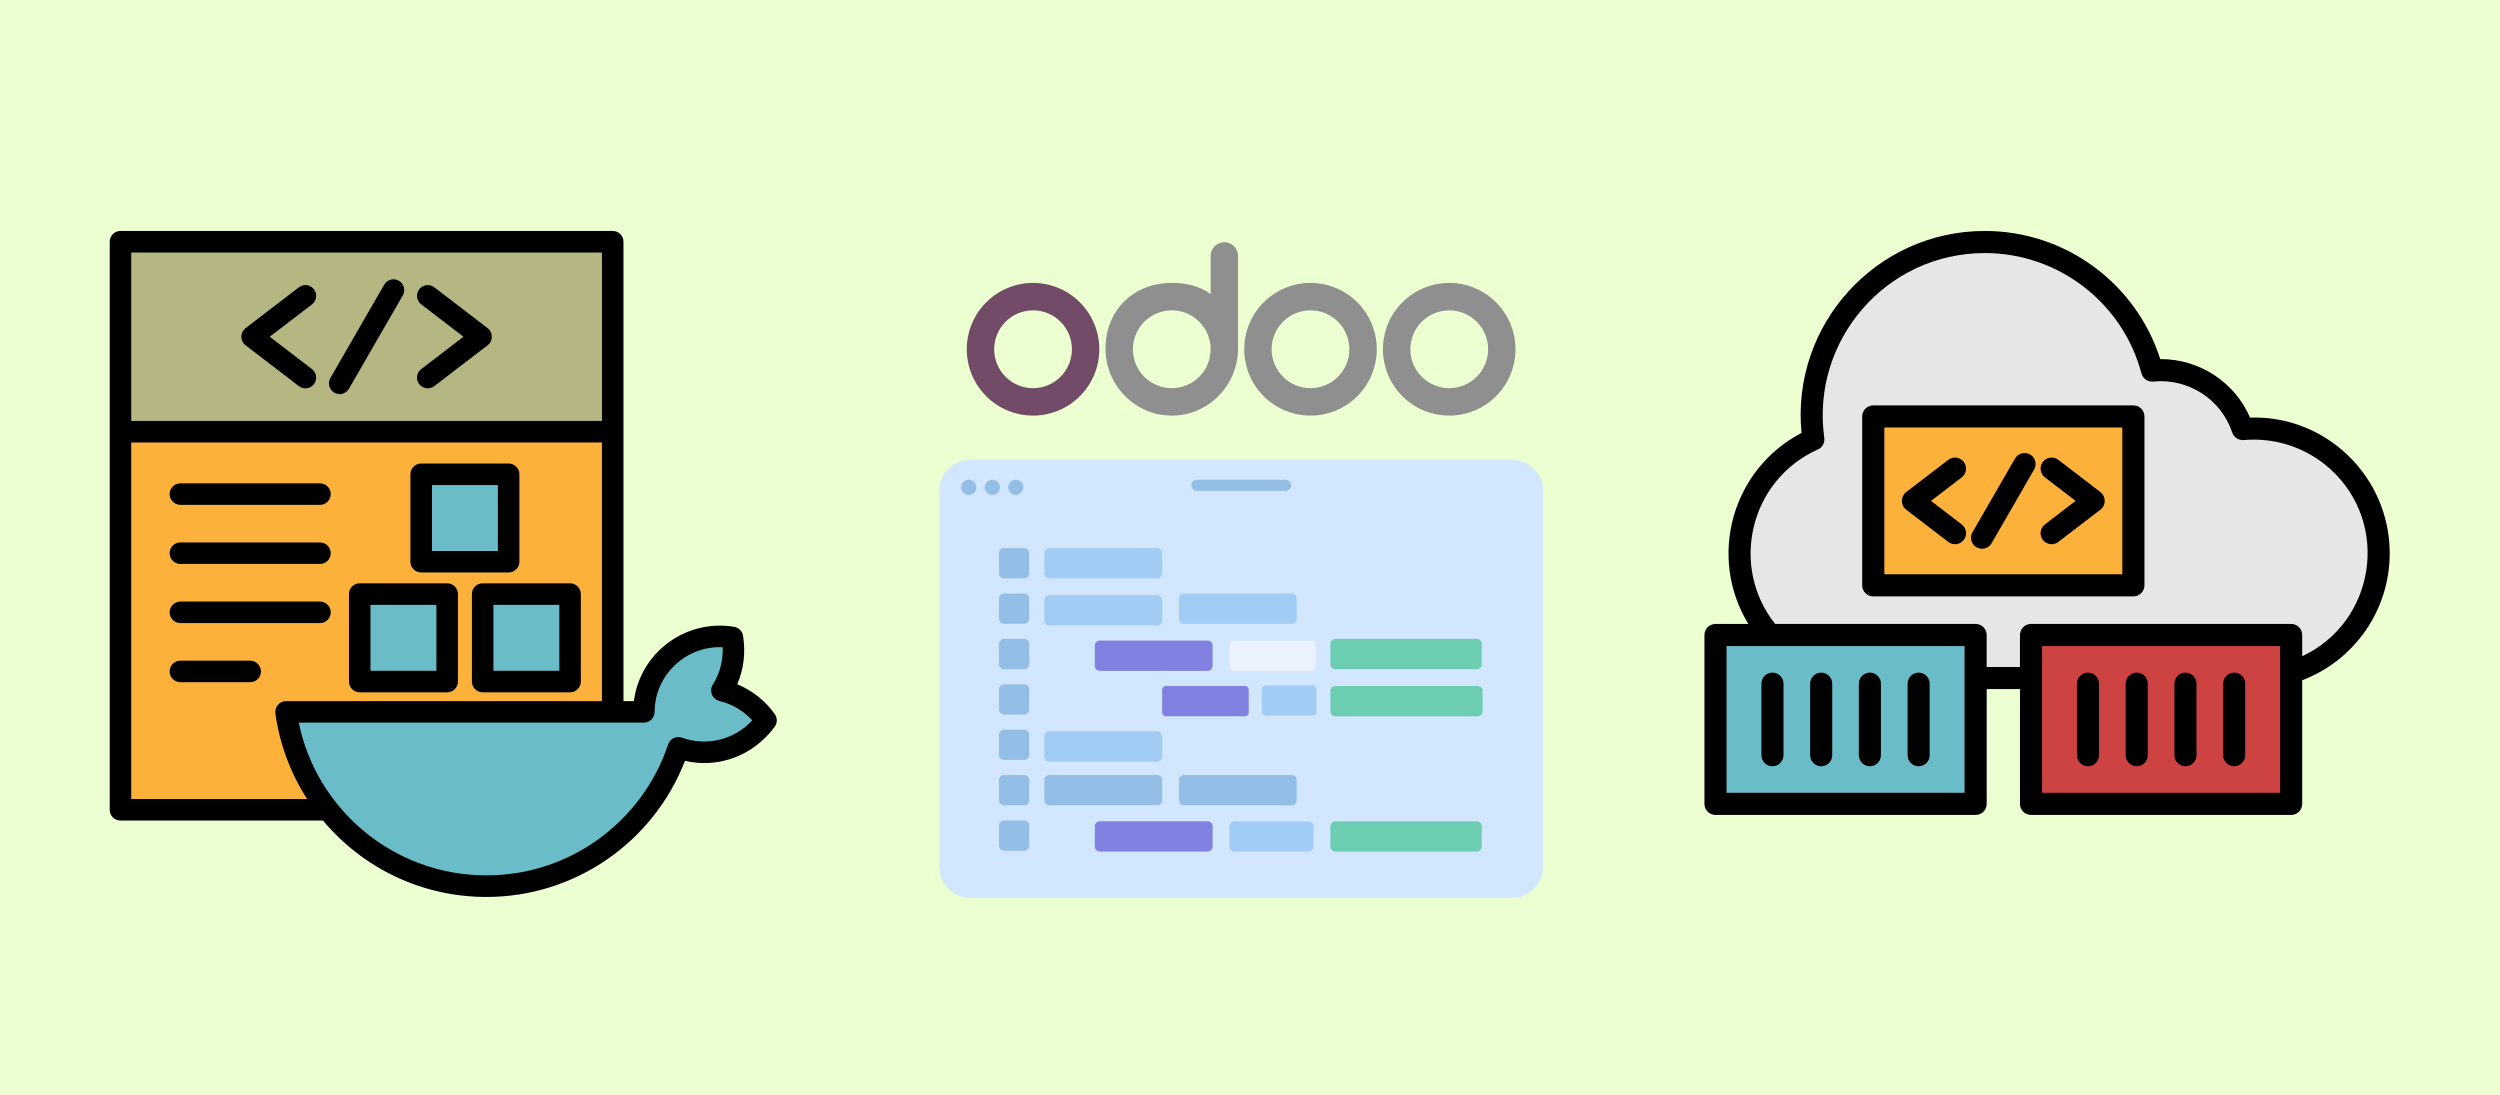 <svg xmlns="http://www.w3.org/2000/svg" xmlns:xlink="http://www.w3.org/1999/xlink" width="1096" zoomAndPan="magnify" viewBox="0 0 822 360" height="480" preserveAspectRatio="xMidYMid meet" version="1.0"><defs><clipPath id="219778a40d"><path d="M 36 75.938 L 255.75 75.938 L 255.75 294.938 L 36 294.938 Z M 36 75.938 " clip-rule="nonzero"/></clipPath><clipPath id="c32f0ad5de"><path d="M 560.363 75.938 L 786 75.938 L 786 267.938 L 560.363 267.938 Z M 560.363 75.938 " clip-rule="nonzero"/></clipPath><clipPath id="53beee2380"><path d="M 308.742 151.199 L 507.492 151.199 L 507.492 295.199 L 308.742 295.199 Z M 308.742 151.199 " clip-rule="nonzero"/></clipPath></defs><rect x="-82.2" width="986.4" fill="#ffffff" y="-36" height="432" fill-opacity="1"/><rect x="-82.2" width="986.4" fill="#ebffd1" y="-36" height="432" fill-opacity="1"/><path fill="#fcb13b" d="M 38.199 141.949 L 200.055 141.949 L 200.055 266.25 C 146.098 266.25 92.141 266.25 38.199 266.25 C 38.199 224.809 38.199 183.375 38.199 141.949 Z M 38.199 141.949 " fill-opacity="1" fill-rule="evenodd"/><path fill="#6abdc8" d="M 221.621 245.852 C 212.824 272.297 187.898 291.355 158.504 291.355 C 124.902 291.355 97.125 266.434 92.637 234.051 L 210.293 234.051 C 210.332 227.707 212.766 221.383 217.609 216.551 C 223.551 210.609 231.723 208.285 239.418 209.566 C 240.41 215.52 239.246 221.75 235.93 227.023 C 241.891 228.438 247.016 231.996 250.477 236.844 C 245.945 243.184 238.508 247.328 230.125 247.328 C 227.141 247.336 224.281 246.812 221.621 245.852 Z M 221.621 245.852 " fill-opacity="1" fill-rule="evenodd"/><path fill="#6abdc8" d="M 116.863 195.332 L 145.609 195.332 L 145.609 224.086 L 116.863 224.086 Z M 116.863 195.332 " fill-opacity="1" fill-rule="evenodd"/><path fill="#6abdc8" d="M 157.285 195.332 L 186.035 195.332 L 186.035 224.086 L 157.285 224.086 Z M 157.285 195.332 " fill-opacity="1" fill-rule="evenodd"/><path fill="#6abdc8" d="M 137.066 155.938 L 165.828 155.938 L 165.828 184.695 L 137.066 184.695 Z M 137.066 155.938 " fill-opacity="1" fill-rule="evenodd"/><path fill="#b5b682" d="M 38.199 79.465 L 200.055 79.465 L 200.055 141.949 C 146.098 141.949 92.141 141.949 38.199 141.949 C 38.199 121.117 38.199 100.293 38.199 79.465 Z M 38.199 79.465 " fill-opacity="1" fill-rule="evenodd"/><g clip-path="url(#219778a40d)"><path fill="#000000" d="M 102.57 121.359 C 104.121 122.535 104.414 124.758 103.227 126.309 C 102.051 127.848 99.828 128.152 98.277 126.965 L 80.734 113.52 C 78.848 112.078 78.926 109.254 80.785 107.863 L 98.277 94.461 C 99.828 93.273 102.047 93.578 103.227 95.133 C 104.414 96.672 104.121 98.895 102.57 100.082 L 88.676 110.715 Z M 126.332 93.602 C 127.309 91.906 129.473 91.328 131.156 92.32 C 132.84 93.297 133.418 95.449 132.441 97.133 L 114.734 127.82 C 113.746 129.52 111.594 130.094 109.91 129.117 C 108.227 128.141 107.652 125.973 108.629 124.289 Z M 142.781 126.965 C 141.242 128.152 139.02 127.848 137.832 126.309 C 136.656 124.758 136.949 122.539 138.5 121.359 L 152.379 110.715 L 138.5 100.078 C 136.949 98.887 136.656 96.664 137.832 95.129 C 139.02 93.574 141.242 93.27 142.781 94.457 L 160.285 107.859 C 162.145 109.25 162.227 112.074 160.34 113.516 Z M 59.312 224.305 C 57.359 224.305 55.77 222.73 55.77 220.773 C 55.77 218.82 57.359 217.23 59.312 217.23 L 82.258 217.23 C 84.211 217.23 85.801 218.82 85.801 220.773 C 85.801 222.73 84.211 224.305 82.258 224.305 Z M 59.312 204.867 C 57.359 204.867 55.77 203.293 55.77 201.34 C 55.77 199.371 57.359 197.793 59.312 197.793 L 105.207 197.793 C 107.16 197.793 108.75 199.371 108.75 201.34 C 108.75 203.293 107.16 204.867 105.207 204.867 Z M 59.312 185.43 C 57.359 185.43 55.77 183.855 55.77 181.887 C 55.77 179.934 57.359 178.359 59.312 178.359 L 105.207 178.359 C 107.16 178.359 108.75 179.934 108.75 181.887 C 108.75 183.855 107.16 185.43 105.207 185.43 Z M 59.312 165.996 C 57.359 165.996 55.77 164.402 55.77 162.449 C 55.77 160.496 57.359 158.922 59.312 158.922 L 105.207 158.922 C 107.16 158.922 108.75 160.5 108.75 162.449 C 108.75 164.398 107.16 165.996 105.207 165.996 Z M 39.602 75.938 L 201.469 75.938 C 203.422 75.938 204.996 77.527 204.996 79.48 L 204.996 230.523 L 208.422 230.523 C 210.492 214.527 225.469 203.453 241.41 206.098 C 242.961 206.367 244.113 207.609 244.324 209.082 C 245.168 214.578 244.594 219.863 242.402 224.977 C 247.363 227.023 251.641 230.434 254.754 234.805 C 255.664 236.086 255.602 237.773 254.703 238.977 C 247.844 248.301 236.52 252.754 225.219 250.172 C 214.855 276.902 189.062 294.918 159.922 294.918 C 138.621 294.918 119.23 285.367 106.207 269.797 L 39.602 269.797 C 37.648 269.797 36.074 268.223 36.074 266.27 L 36.074 79.48 C 36.07 77.527 37.648 75.938 39.602 75.938 Z M 197.926 83.023 L 43.145 83.023 L 43.145 138.398 L 197.926 138.398 Z M 138.488 152.402 L 167.234 152.402 C 169.188 152.402 170.777 153.98 170.777 155.949 L 170.777 184.703 C 170.777 186.656 169.188 188.234 167.234 188.234 L 138.488 188.234 C 136.535 188.234 134.945 186.656 134.945 184.703 L 134.945 155.949 C 134.945 153.984 136.535 152.402 138.488 152.402 Z M 163.707 159.48 L 142.031 159.48 L 142.031 181.164 L 163.707 181.164 Z M 158.691 191.789 L 187.438 191.789 C 189.391 191.789 190.98 193.379 190.98 195.332 L 190.98 224.086 C 190.98 226.043 189.391 227.633 187.438 227.633 L 158.691 227.633 C 156.738 227.633 155.164 226.043 155.164 224.086 L 155.164 195.332 C 155.164 193.379 156.738 191.789 158.691 191.789 Z M 183.91 198.875 L 162.234 198.875 L 162.234 220.559 L 183.91 220.559 Z M 118.285 191.789 L 147.031 191.789 C 148.984 191.789 150.574 193.379 150.574 195.332 L 150.574 224.086 C 150.574 226.043 148.984 227.633 147.031 227.633 L 118.285 227.633 C 116.332 227.633 114.742 226.043 114.742 224.086 L 114.742 195.332 C 114.734 193.379 116.332 191.789 118.285 191.789 Z M 143.488 198.875 L 121.812 198.875 L 121.812 220.559 L 143.488 220.559 Z M 100.988 262.719 C 95.613 254.371 91.965 244.82 90.547 234.551 C 90.254 232.434 91.922 230.539 94.035 230.523 L 197.922 230.523 L 197.922 145.492 L 43.145 145.492 L 43.145 262.719 Z M 196.695 275.988 C 207.285 268.363 215.402 257.531 219.625 244.918 C 220.266 242.855 222.328 241.855 224.238 242.547 C 232.344 245.477 241.504 243.23 247.344 236.848 C 244.473 233.719 240.711 231.469 236.512 230.48 L 236.527 230.469 C 234.203 229.922 233.051 227.23 234.348 225.16 C 236.676 221.469 237.797 217.117 237.613 212.801 C 225.418 212.266 215.242 222.098 215.242 234.055 C 215.242 236.023 213.668 237.598 211.699 237.598 L 98.227 237.598 C 104.176 266.527 129.77 287.824 159.922 287.824 C 173.668 287.824 186.359 283.441 196.695 275.988 Z M 196.695 275.988 " fill-opacity="1" fill-rule="nonzero"/></g><path fill="#e6e6e6" d="M 706.168 121.855 C 719.039 120.508 731.66 128.219 735.949 141.086 C 759.988 138.914 780.645 157.828 780.645 181.934 C 780.645 204.145 762.992 222.23 740.965 222.918 L 611.504 222.934 C 588.863 222.934 570.516 204.57 570.516 181.934 C 570.516 165.234 580.484 150.875 594.785 144.484 C 594.414 141.887 594.223 139.234 594.223 136.543 C 594.223 105.086 619.715 79.57 651.16 79.57 C 677.516 79.562 699.699 97.5 706.168 121.855 Z M 706.168 121.855 " fill-opacity="1" fill-rule="evenodd"/><path fill="#fcb13b" d="M 614.469 136.914 L 700 136.914 L 700 192.453 L 614.469 192.453 Z M 614.469 136.914 " fill-opacity="1" fill-rule="evenodd"/><path fill="#6abdc8" d="M 562.59 208.785 L 648.121 208.785 L 648.121 264.309 L 562.59 264.309 Z M 562.59 208.785 " fill-opacity="1" fill-rule="evenodd"/><path fill="#cc4342" d="M 666.352 208.785 L 751.883 208.785 L 751.883 264.309 L 666.352 264.309 Z M 666.352 208.785 " fill-opacity="1" fill-rule="evenodd"/><g clip-path="url(#c32f0ad5de)"><path fill="#000000" d="M 682.898 224.793 C 682.898 222.785 684.531 221.152 686.539 221.152 C 688.543 221.152 690.164 222.785 690.164 224.793 L 690.164 248.309 C 690.164 250.316 688.543 251.949 686.539 251.949 C 684.531 251.949 682.898 250.316 682.898 248.309 Z M 730.965 224.793 C 730.965 222.785 732.598 221.152 734.602 221.152 C 736.609 221.152 738.227 222.785 738.227 224.793 L 738.227 248.309 C 738.227 250.316 736.609 251.949 734.602 251.949 C 732.598 251.949 730.965 250.316 730.965 248.309 Z M 714.949 224.793 C 714.949 222.785 716.566 221.152 718.574 221.152 C 720.594 221.152 722.211 222.785 722.211 224.793 L 722.211 248.309 C 722.211 250.316 720.594 251.949 718.574 251.949 C 716.566 251.949 714.949 250.316 714.949 248.309 Z M 698.93 224.793 C 698.93 222.785 700.547 221.152 702.555 221.152 C 704.559 221.152 706.191 222.785 706.191 224.793 L 706.191 248.309 C 706.191 250.316 704.559 251.949 702.555 251.949 C 700.547 251.949 698.93 250.316 698.93 248.309 Z M 667.805 205.152 L 753.336 205.152 C 755.344 205.152 756.961 206.773 756.961 208.781 L 756.961 215.777 C 780.973 204.52 786.012 172.332 766.328 154.34 C 758.719 147.402 748.426 143.746 737.703 144.691 C 736.07 144.828 734.492 143.84 733.953 142.219 C 732.125 136.691 728.504 132.258 723.953 129.312 C 719.309 126.316 713.719 124.887 708.074 125.449 C 706.285 125.68 704.582 124.555 704.105 122.766 C 698 99.645 676.902 83.207 652.613 83.207 C 620.184 83.207 595.363 111.906 599.824 143.984 C 600.043 145.535 599.219 147.117 597.707 147.789 C 575.387 157.77 568.602 186.16 583.668 205.156 L 649.574 205.156 C 651.582 205.156 653.215 206.777 653.215 208.785 L 653.215 219.309 L 664.16 219.309 L 664.16 208.785 C 664.168 206.777 665.801 205.152 667.805 205.152 Z M 756.965 223.668 L 756.965 264.324 C 756.965 266.332 755.348 267.949 753.34 267.949 L 667.805 267.949 C 665.801 267.949 664.168 266.332 664.168 264.324 L 664.168 226.555 L 653.219 226.555 L 653.219 264.324 C 653.219 266.332 651.586 267.949 649.582 267.949 L 564.043 267.949 C 562.039 267.949 560.422 266.332 560.422 264.324 L 560.422 208.785 C 560.422 206.777 562.039 205.156 564.043 205.156 L 574.855 205.156 C 561.438 183.156 569.43 154.32 592.34 142.352 C 588.895 106.762 616.871 75.938 652.613 75.938 C 679.152 75.938 702.352 93.195 710.293 118.074 C 723.012 117.992 734.715 125.512 739.82 137.305 C 764.738 136.449 785.738 156.723 785.738 181.93 C 785.738 200.621 774.121 217.137 756.965 223.668 Z M 749.695 212.426 L 671.434 212.426 L 671.434 260.676 L 749.703 260.676 L 749.703 212.426 Z M 579.152 224.793 C 579.152 222.785 580.773 221.152 582.777 221.152 C 584.785 221.152 586.418 222.785 586.418 224.793 L 586.418 248.309 C 586.418 250.316 584.785 251.949 582.777 251.949 C 580.773 251.949 579.152 250.316 579.152 248.309 Z M 627.219 224.793 C 627.219 222.785 628.836 221.152 630.844 221.152 C 632.848 221.152 634.48 222.785 634.48 224.793 L 634.48 248.309 C 634.48 250.316 632.848 251.949 630.844 251.949 C 628.836 251.949 627.219 250.316 627.219 248.309 Z M 611.188 224.793 C 611.188 222.785 612.82 221.152 614.828 221.152 C 616.832 221.152 618.453 222.785 618.453 224.793 L 618.453 248.309 C 618.453 250.316 616.832 251.949 614.828 251.949 C 612.82 251.949 611.188 250.316 611.188 248.309 Z M 595.172 224.793 C 595.172 222.785 596.793 221.152 598.812 221.152 C 600.82 221.152 602.438 222.785 602.438 224.793 L 602.438 248.309 C 602.438 250.316 600.82 251.949 598.812 251.949 C 596.793 251.949 595.172 250.316 595.172 248.309 Z M 645.953 212.426 L 567.684 212.426 L 567.684 260.676 L 645.953 260.676 Z M 645.016 172.43 C 646.609 173.637 646.91 175.922 645.691 177.516 C 644.484 179.113 642.199 179.414 640.605 178.191 L 626.762 167.582 C 624.809 166.098 624.906 163.199 626.801 161.77 L 640.605 151.184 C 642.199 149.977 644.477 150.277 645.691 151.871 C 646.91 153.469 646.609 155.746 645.016 156.957 L 634.922 164.695 Z M 662.543 150.758 C 663.547 149.027 665.77 148.434 667.5 149.438 C 669.23 150.441 669.82 152.652 668.816 154.383 L 654.832 178.625 C 653.832 180.359 651.605 180.949 649.875 179.945 C 648.145 178.941 647.555 176.73 648.559 174.984 Z M 676.773 178.191 C 675.18 179.414 672.902 179.113 671.691 177.516 C 670.469 175.922 670.77 173.641 672.363 172.43 L 682.457 164.691 L 672.363 156.953 C 670.77 155.746 670.469 153.465 671.691 151.867 C 672.898 150.273 675.18 149.973 676.773 151.18 L 690.578 161.766 C 692.473 163.195 692.57 166.094 690.617 167.578 Z M 615.926 133.289 L 701.457 133.289 C 703.465 133.289 705.098 134.922 705.098 136.93 L 705.098 192.453 C 705.098 194.461 703.465 196.098 701.457 196.098 L 615.926 196.098 C 613.922 196.098 612.289 194.461 612.289 192.453 L 612.289 136.93 C 612.289 134.922 613.922 133.289 615.926 133.289 Z M 697.82 140.555 L 619.566 140.555 L 619.566 188.824 L 697.82 188.824 Z M 697.82 140.555 " fill-opacity="1" fill-rule="nonzero"/></g><g clip-path="url(#53beee2380)"><path fill="#d2e6fd" d="M 318.984 151.203 L 497.254 151.203 C 497.918 151.203 498.578 151.27 499.227 151.398 C 499.879 151.527 500.512 151.723 501.125 151.977 C 501.738 152.23 502.32 152.543 502.875 152.91 C 503.426 153.281 503.938 153.699 504.406 154.172 C 504.875 154.641 505.297 155.152 505.664 155.703 C 506.035 156.258 506.344 156.84 506.602 157.457 C 506.855 158.07 507.047 158.703 507.176 159.355 C 507.305 160.008 507.371 160.664 507.371 161.332 L 507.371 285.07 C 507.371 285.734 507.305 286.395 507.176 287.043 C 507.047 287.695 506.855 288.332 506.602 288.945 C 506.344 289.559 506.035 290.141 505.664 290.695 C 505.297 291.246 504.875 291.758 504.406 292.23 C 503.938 292.699 503.426 293.121 502.875 293.488 C 502.32 293.859 501.738 294.172 501.125 294.426 C 500.512 294.68 499.879 294.871 499.227 295 C 498.578 295.129 497.918 295.195 497.254 295.195 L 318.984 295.195 C 318.32 295.195 317.66 295.129 317.012 295 C 316.359 294.871 315.727 294.68 315.113 294.426 C 314.5 294.172 313.914 293.859 313.363 293.488 C 312.812 293.121 312.301 292.699 311.832 292.23 C 311.359 291.758 310.941 291.246 310.574 290.695 C 310.203 290.141 309.891 289.559 309.637 288.945 C 309.383 288.332 309.191 287.695 309.062 287.043 C 308.934 286.395 308.867 285.734 308.867 285.07 L 308.867 161.332 C 308.867 160.664 308.934 160.008 309.062 159.355 C 309.191 158.703 309.383 158.07 309.637 157.457 C 309.891 156.84 310.203 156.258 310.574 155.703 C 310.941 155.152 311.359 154.641 311.832 154.172 C 312.301 153.699 312.812 153.281 313.363 152.91 C 313.914 152.543 314.5 152.23 315.113 151.977 C 315.727 151.723 316.359 151.527 317.012 151.398 C 317.66 151.27 318.32 151.203 318.984 151.203 Z M 318.984 151.203 " fill-opacity="1" fill-rule="nonzero"/></g><path fill="#93bee5" d="M 321.016 160.238 C 321.016 160.57 320.953 160.887 320.828 161.191 C 320.699 161.496 320.52 161.766 320.289 162 C 320.055 162.23 319.785 162.41 319.48 162.539 C 319.176 162.664 318.859 162.727 318.531 162.727 C 318.203 162.727 317.883 162.664 317.582 162.539 C 317.277 162.41 317.008 162.23 316.773 162 C 316.543 161.766 316.363 161.496 316.234 161.191 C 316.109 160.887 316.047 160.57 316.047 160.238 C 316.047 159.91 316.109 159.594 316.234 159.289 C 316.363 158.984 316.543 158.715 316.773 158.48 C 317.008 158.246 317.277 158.066 317.582 157.941 C 317.883 157.816 318.203 157.75 318.531 157.75 C 318.859 157.75 319.176 157.816 319.48 157.941 C 319.785 158.066 320.055 158.246 320.289 158.48 C 320.52 158.715 320.699 158.984 320.828 159.289 C 320.953 159.594 321.016 159.91 321.016 160.238 Z M 321.016 160.238 " fill-opacity="1" fill-rule="nonzero"/><path fill="#93bee5" d="M 328.746 160.238 C 328.746 160.57 328.684 160.887 328.559 161.191 C 328.43 161.496 328.25 161.766 328.02 162 C 327.785 162.23 327.516 162.41 327.211 162.539 C 326.906 162.664 326.59 162.727 326.262 162.727 C 325.934 162.727 325.613 162.664 325.309 162.539 C 325.008 162.41 324.738 162.23 324.504 162 C 324.27 161.766 324.09 161.496 323.965 161.191 C 323.84 160.887 323.777 160.57 323.777 160.238 C 323.777 159.91 323.84 159.594 323.965 159.289 C 324.09 158.984 324.27 158.715 324.504 158.48 C 324.738 158.246 325.008 158.066 325.309 157.941 C 325.613 157.816 325.934 157.75 326.262 157.75 C 326.59 157.75 326.906 157.816 327.211 157.941 C 327.516 158.066 327.785 158.246 328.02 158.48 C 328.25 158.715 328.43 158.984 328.559 159.289 C 328.684 159.594 328.746 159.91 328.746 160.238 Z M 328.746 160.238 " fill-opacity="1" fill-rule="nonzero"/><path fill="#93bee5" d="M 336.477 160.238 C 336.477 160.57 336.414 160.887 336.285 161.191 C 336.16 161.496 335.98 161.766 335.75 162 C 335.516 162.23 335.246 162.41 334.941 162.539 C 334.637 162.664 334.32 162.727 333.992 162.727 C 333.66 162.727 333.344 162.664 333.039 162.539 C 332.734 162.41 332.469 162.23 332.234 162 C 332 161.766 331.82 161.496 331.695 161.191 C 331.57 160.887 331.508 160.57 331.508 160.238 C 331.508 159.91 331.57 159.594 331.695 159.289 C 331.82 158.984 332 158.715 332.234 158.48 C 332.469 158.246 332.734 158.066 333.039 157.941 C 333.344 157.816 333.66 157.75 333.992 157.75 C 334.32 157.75 334.637 157.816 334.941 157.941 C 335.246 158.066 335.516 158.246 335.75 158.48 C 335.98 158.715 336.16 158.984 336.285 159.289 C 336.414 159.594 336.477 159.91 336.477 160.238 Z M 336.477 160.238 " fill-opacity="1" fill-rule="nonzero"/><path fill="#93bee5" d="M 330.125 180.223 L 336.754 180.223 C 336.973 180.223 337.184 180.266 337.387 180.352 C 337.59 180.434 337.77 180.555 337.922 180.711 C 338.078 180.863 338.199 181.043 338.281 181.246 C 338.367 181.449 338.41 181.664 338.41 181.883 L 338.41 188.516 C 338.41 188.734 338.367 188.945 338.281 189.148 C 338.199 189.352 338.078 189.531 337.922 189.688 C 337.77 189.844 337.59 189.965 337.387 190.047 C 337.184 190.133 336.973 190.172 336.754 190.172 L 330.125 190.172 C 329.906 190.172 329.695 190.133 329.492 190.047 C 329.289 189.965 329.109 189.844 328.953 189.688 C 328.801 189.531 328.68 189.352 328.598 189.148 C 328.512 188.945 328.469 188.734 328.469 188.516 L 328.469 181.883 C 328.469 181.664 328.512 181.449 328.598 181.246 C 328.68 181.043 328.801 180.863 328.953 180.711 C 329.109 180.555 329.289 180.434 329.492 180.352 C 329.695 180.266 329.906 180.223 330.125 180.223 Z M 330.125 180.223 " fill-opacity="1" fill-rule="nonzero"/><path fill="#a1ccf4" d="M 345.035 180.223 L 380.449 180.223 C 380.668 180.223 380.879 180.266 381.082 180.352 C 381.285 180.434 381.465 180.555 381.621 180.711 C 381.777 180.863 381.895 181.043 381.98 181.246 C 382.062 181.449 382.105 181.664 382.105 181.883 L 382.105 188.516 C 382.105 188.734 382.062 188.945 381.98 189.148 C 381.895 189.352 381.777 189.531 381.621 189.688 C 381.465 189.844 381.285 189.965 381.082 190.047 C 380.879 190.133 380.668 190.172 380.449 190.172 L 345.035 190.172 C 344.816 190.172 344.605 190.133 344.402 190.047 C 344.199 189.965 344.02 189.844 343.863 189.688 C 343.707 189.531 343.59 189.352 343.504 189.148 C 343.422 188.945 343.379 188.734 343.379 188.516 L 343.379 181.883 C 343.379 181.664 343.422 181.449 343.504 181.246 C 343.59 181.043 343.707 180.863 343.863 180.711 C 344.02 180.555 344.199 180.434 344.402 180.352 C 344.605 180.266 344.816 180.223 345.035 180.223 Z M 345.035 180.223 " fill-opacity="1" fill-rule="nonzero"/><path fill="#a1ccf4" d="M 345.035 195.699 L 380.449 195.699 C 380.668 195.699 380.879 195.742 381.082 195.828 C 381.285 195.91 381.465 196.031 381.621 196.188 C 381.777 196.344 381.895 196.52 381.98 196.723 C 382.062 196.926 382.105 197.141 382.105 197.359 L 382.105 203.992 C 382.105 204.211 382.062 204.422 381.98 204.625 C 381.895 204.828 381.777 205.008 381.621 205.164 C 381.465 205.32 381.285 205.441 381.082 205.523 C 380.879 205.609 380.668 205.648 380.449 205.648 L 345.035 205.648 C 344.816 205.648 344.605 205.609 344.402 205.523 C 344.199 205.441 344.02 205.32 343.863 205.164 C 343.707 205.008 343.59 204.828 343.504 204.625 C 343.422 204.422 343.379 204.211 343.379 203.992 L 343.379 197.359 C 343.379 197.141 343.422 196.926 343.504 196.723 C 343.59 196.52 343.707 196.344 343.863 196.188 C 344.02 196.031 344.199 195.91 344.402 195.828 C 344.605 195.742 344.816 195.699 345.035 195.699 Z M 345.035 195.699 " fill-opacity="1" fill-rule="nonzero"/><path fill="#8181e2" d="M 361.633 210.625 L 397.047 210.625 C 397.266 210.625 397.477 210.668 397.68 210.75 C 397.883 210.836 398.062 210.957 398.219 211.109 C 398.375 211.266 398.492 211.445 398.578 211.648 C 398.66 211.852 398.703 212.062 398.703 212.285 L 398.703 218.918 C 398.703 219.137 398.66 219.348 398.578 219.551 C 398.492 219.754 398.375 219.934 398.219 220.09 C 398.062 220.246 397.883 220.363 397.68 220.449 C 397.477 220.531 397.266 220.574 397.047 220.574 L 361.633 220.574 C 361.414 220.574 361.203 220.531 361 220.449 C 360.797 220.363 360.617 220.246 360.461 220.09 C 360.305 219.934 360.188 219.754 360.102 219.551 C 360.02 219.348 359.977 219.137 359.977 218.918 L 359.977 212.285 C 359.977 212.062 360.02 211.852 360.102 211.648 C 360.188 211.445 360.305 211.266 360.461 211.109 C 360.617 210.957 360.797 210.836 361 210.75 C 361.203 210.668 361.414 210.625 361.633 210.625 Z M 361.633 210.625 " fill-opacity="1" fill-rule="nonzero"/><path fill="#8181e2" d="M 383.348 225.551 L 409.348 225.551 C 409.512 225.551 409.672 225.582 409.824 225.645 C 409.977 225.707 410.109 225.797 410.227 225.914 C 410.344 226.031 410.434 226.164 410.496 226.316 C 410.559 226.469 410.59 226.629 410.59 226.793 L 410.59 234.254 C 410.59 234.418 410.559 234.578 410.496 234.73 C 410.434 234.883 410.344 235.02 410.227 235.133 C 410.109 235.25 409.977 235.34 409.824 235.402 C 409.672 235.469 409.512 235.5 409.348 235.5 L 383.348 235.5 C 383.184 235.5 383.023 235.469 382.871 235.402 C 382.719 235.34 382.586 235.25 382.469 235.133 C 382.352 235.02 382.262 234.883 382.199 234.73 C 382.137 234.578 382.105 234.418 382.105 234.254 L 382.105 226.793 C 382.105 226.629 382.137 226.469 382.199 226.316 C 382.262 226.164 382.352 226.031 382.469 225.914 C 382.586 225.797 382.719 225.707 382.871 225.645 C 383.023 225.582 383.184 225.551 383.348 225.551 Z M 383.348 225.551 " fill-opacity="1" fill-rule="nonzero"/><path fill="#6dcdb1" d="M 439.082 225.551 L 485.836 225.551 C 486.055 225.551 486.266 225.59 486.469 225.676 C 486.672 225.758 486.852 225.879 487.008 226.035 C 487.164 226.191 487.281 226.371 487.367 226.574 C 487.449 226.777 487.492 226.988 487.492 227.207 L 487.492 233.84 C 487.492 234.059 487.449 234.273 487.367 234.477 C 487.281 234.68 487.164 234.855 487.008 235.012 C 486.852 235.168 486.672 235.289 486.469 235.371 C 486.266 235.457 486.055 235.5 485.836 235.5 L 439.082 235.5 C 438.863 235.5 438.652 235.457 438.449 235.371 C 438.246 235.289 438.066 235.168 437.91 235.012 C 437.758 234.855 437.637 234.68 437.551 234.477 C 437.469 234.273 437.426 234.059 437.426 233.84 L 437.426 227.207 C 437.426 226.988 437.469 226.777 437.551 226.574 C 437.637 226.371 437.758 226.191 437.91 226.035 C 438.066 225.879 438.246 225.758 438.449 225.676 C 438.652 225.59 438.863 225.551 439.082 225.551 Z M 439.082 225.551 " fill-opacity="1" fill-rule="nonzero"/><path fill="#eaf3fd" d="M 405.891 210.625 L 431.172 210.625 C 431.391 210.625 431.602 210.668 431.805 210.75 C 432.008 210.836 432.188 210.957 432.344 211.109 C 432.5 211.266 432.617 211.445 432.703 211.648 C 432.785 211.852 432.828 212.062 432.828 212.285 L 432.828 218.918 C 432.828 219.137 432.785 219.348 432.703 219.551 C 432.617 219.754 432.5 219.934 432.344 220.09 C 432.188 220.246 432.008 220.363 431.805 220.449 C 431.602 220.531 431.391 220.574 431.172 220.574 L 405.891 220.574 C 405.672 220.574 405.461 220.531 405.258 220.449 C 405.055 220.363 404.875 220.246 404.719 220.09 C 404.566 219.934 404.445 219.754 404.359 219.551 C 404.277 219.348 404.234 219.137 404.234 218.918 L 404.234 212.285 C 404.234 212.062 404.277 211.852 404.359 211.648 C 404.445 211.445 404.566 211.266 404.719 211.109 C 404.875 210.957 405.055 210.836 405.258 210.75 C 405.461 210.668 405.672 210.625 405.891 210.625 Z M 405.891 210.625 " fill-opacity="1" fill-rule="nonzero"/><path fill="#a1ccf4" d="M 416.215 225.336 L 431.52 225.336 C 431.691 225.336 431.859 225.367 432.02 225.434 C 432.18 225.5 432.32 225.594 432.445 225.719 C 432.566 225.84 432.66 225.984 432.73 226.145 C 432.797 226.305 432.828 226.473 432.828 226.645 L 432.828 233.973 C 432.828 234.148 432.797 234.316 432.73 234.477 C 432.664 234.637 432.566 234.777 432.445 234.898 C 432.32 235.023 432.18 235.117 432.02 235.184 C 431.859 235.25 431.691 235.285 431.52 235.285 L 416.215 235.285 C 416.043 235.285 415.875 235.25 415.715 235.184 C 415.555 235.117 415.414 235.023 415.289 234.898 C 415.168 234.777 415.074 234.637 415.008 234.477 C 414.941 234.316 414.906 234.148 414.906 233.973 L 414.906 226.645 C 414.906 226.473 414.941 226.305 415.008 226.145 C 415.074 225.984 415.168 225.84 415.289 225.719 C 415.414 225.594 415.555 225.5 415.715 225.434 C 415.875 225.367 416.043 225.336 416.215 225.336 Z M 416.215 225.336 " fill-opacity="1" fill-rule="nonzero"/><path fill="#6dcdb1" d="M 439.082 210.07 L 485.559 210.07 C 485.777 210.07 485.992 210.113 486.195 210.199 C 486.395 210.281 486.574 210.402 486.73 210.559 C 486.887 210.715 487.004 210.895 487.09 211.098 C 487.176 211.301 487.215 211.512 487.215 211.73 L 487.215 218.363 C 487.215 218.582 487.176 218.793 487.09 218.996 C 487.004 219.199 486.887 219.379 486.73 219.535 C 486.574 219.691 486.395 219.812 486.195 219.895 C 485.992 219.98 485.777 220.023 485.559 220.023 L 439.082 220.023 C 438.863 220.023 438.652 219.98 438.449 219.895 C 438.246 219.812 438.066 219.691 437.91 219.535 C 437.758 219.379 437.637 219.199 437.551 218.996 C 437.469 218.793 437.426 218.582 437.426 218.363 L 437.426 211.73 C 437.426 211.512 437.469 211.301 437.551 211.098 C 437.637 210.895 437.758 210.715 437.91 210.559 C 438.066 210.402 438.246 210.281 438.449 210.199 C 438.652 210.113 438.863 210.07 439.082 210.07 Z M 439.082 210.07 " fill-opacity="1" fill-rule="nonzero"/><path fill="#a1ccf4" d="M 389.293 195.148 L 424.707 195.148 C 424.926 195.148 425.137 195.191 425.34 195.273 C 425.543 195.359 425.723 195.477 425.879 195.633 C 426.035 195.789 426.152 195.969 426.238 196.172 C 426.32 196.375 426.363 196.586 426.363 196.805 L 426.363 203.438 C 426.363 203.66 426.32 203.871 426.238 204.074 C 426.152 204.277 426.035 204.457 425.879 204.613 C 425.723 204.766 425.543 204.887 425.34 204.973 C 425.137 205.055 424.926 205.098 424.707 205.098 L 389.293 205.098 C 389.074 205.098 388.863 205.055 388.66 204.973 C 388.457 204.887 388.277 204.766 388.121 204.613 C 387.965 204.457 387.848 204.277 387.762 204.074 C 387.68 203.871 387.637 203.66 387.637 203.438 L 387.637 196.805 C 387.637 196.586 387.68 196.375 387.762 196.172 C 387.848 195.969 387.965 195.789 388.121 195.633 C 388.277 195.477 388.457 195.359 388.66 195.273 C 388.863 195.191 389.074 195.148 389.293 195.148 Z M 389.293 195.148 " fill-opacity="1" fill-rule="nonzero"/><path fill="#a1ccf4" d="M 345.035 240.473 L 380.449 240.473 C 380.668 240.473 380.879 240.516 381.082 240.598 C 381.285 240.684 381.465 240.805 381.621 240.957 C 381.777 241.113 381.895 241.293 381.98 241.496 C 382.062 241.699 382.105 241.91 382.105 242.133 L 382.105 248.766 C 382.105 248.984 382.062 249.195 381.98 249.398 C 381.895 249.602 381.777 249.781 381.621 249.938 C 381.465 250.094 381.285 250.211 381.082 250.297 C 380.879 250.379 380.668 250.422 380.449 250.422 L 345.035 250.422 C 344.816 250.422 344.605 250.379 344.402 250.297 C 344.199 250.211 344.02 250.094 343.863 249.938 C 343.707 249.781 343.59 249.602 343.504 249.398 C 343.422 249.195 343.379 248.984 343.379 248.766 L 343.379 242.133 C 343.379 241.91 343.422 241.699 343.504 241.496 C 343.59 241.293 343.707 241.113 343.863 240.961 C 344.02 240.805 344.199 240.684 344.402 240.598 C 344.605 240.516 344.816 240.473 345.035 240.473 Z M 345.035 240.473 " fill-opacity="1" fill-rule="nonzero"/><path fill="#93bee5" d="M 345.035 254.844 L 380.449 254.844 C 380.668 254.844 380.879 254.887 381.082 254.973 C 381.285 255.055 381.465 255.176 381.621 255.332 C 381.777 255.484 381.895 255.664 381.98 255.867 C 382.062 256.07 382.105 256.281 382.105 256.504 L 382.105 263.137 C 382.105 263.355 382.062 263.566 381.98 263.77 C 381.895 263.973 381.777 264.152 381.621 264.309 C 381.465 264.465 381.285 264.582 381.082 264.668 C 380.879 264.754 380.668 264.793 380.449 264.793 L 345.035 264.793 C 344.816 264.793 344.605 264.754 344.402 264.668 C 344.199 264.582 344.02 264.465 343.863 264.309 C 343.707 264.152 343.59 263.973 343.504 263.77 C 343.422 263.566 343.379 263.355 343.379 263.137 L 343.379 256.504 C 343.379 256.281 343.422 256.07 343.504 255.867 C 343.59 255.664 343.707 255.484 343.863 255.332 C 344.02 255.176 344.199 255.055 344.402 254.973 C 344.605 254.887 344.816 254.844 345.035 254.844 Z M 345.035 254.844 " fill-opacity="1" fill-rule="nonzero"/><path fill="#8181e2" d="M 361.633 270.047 L 397.047 270.047 C 397.266 270.047 397.477 270.086 397.68 270.172 C 397.883 270.254 398.062 270.375 398.219 270.531 C 398.375 270.688 398.492 270.867 398.578 271.07 C 398.66 271.273 398.703 271.484 398.703 271.703 L 398.703 278.336 C 398.703 278.555 398.66 278.77 398.578 278.973 C 398.492 279.176 398.375 279.352 398.219 279.508 C 398.062 279.664 397.883 279.785 397.68 279.867 C 397.477 279.953 397.266 279.996 397.047 279.996 L 361.633 279.996 C 361.414 279.996 361.203 279.953 361 279.867 C 360.797 279.785 360.617 279.664 360.461 279.508 C 360.305 279.352 360.188 279.176 360.102 278.973 C 360.02 278.77 359.977 278.555 359.977 278.336 L 359.977 271.703 C 359.977 271.484 360.02 271.273 360.102 271.07 C 360.188 270.867 360.305 270.688 360.461 270.531 C 360.617 270.375 360.797 270.254 361 270.172 C 361.203 270.086 361.414 270.047 361.633 270.047 Z M 361.633 270.047 " fill-opacity="1" fill-rule="nonzero"/><path fill="#a1ccf4" d="M 405.891 270.047 L 430.238 270.047 C 430.457 270.047 430.668 270.086 430.871 270.172 C 431.074 270.254 431.254 270.375 431.41 270.531 C 431.566 270.688 431.684 270.867 431.77 271.07 C 431.852 271.273 431.895 271.484 431.895 271.703 L 431.895 278.336 C 431.895 278.555 431.852 278.77 431.77 278.973 C 431.684 279.176 431.566 279.352 431.41 279.508 C 431.254 279.664 431.074 279.785 430.871 279.867 C 430.668 279.953 430.457 279.996 430.238 279.996 L 405.891 279.996 C 405.672 279.996 405.461 279.953 405.258 279.867 C 405.055 279.785 404.875 279.664 404.719 279.508 C 404.566 279.352 404.445 279.176 404.359 278.973 C 404.277 278.77 404.234 278.555 404.234 278.336 L 404.234 271.703 C 404.234 271.484 404.277 271.273 404.359 271.07 C 404.445 270.867 404.566 270.688 404.719 270.531 C 404.875 270.375 405.055 270.254 405.258 270.172 C 405.461 270.086 405.672 270.047 405.891 270.047 Z M 405.891 270.047 " fill-opacity="1" fill-rule="nonzero"/><path fill="#6dcdb1" d="M 439.082 270.047 L 485.559 270.047 C 485.777 270.047 485.992 270.086 486.195 270.172 C 486.395 270.254 486.574 270.375 486.73 270.531 C 486.887 270.688 487.004 270.867 487.09 271.07 C 487.176 271.273 487.215 271.484 487.215 271.703 L 487.215 278.336 C 487.215 278.555 487.176 278.77 487.09 278.973 C 487.004 279.176 486.887 279.352 486.73 279.508 C 486.574 279.664 486.395 279.785 486.195 279.867 C 485.992 279.953 485.777 279.996 485.559 279.996 L 439.082 279.996 C 438.863 279.996 438.652 279.953 438.449 279.867 C 438.246 279.785 438.066 279.664 437.91 279.508 C 437.758 279.352 437.637 279.176 437.551 278.973 C 437.469 278.77 437.426 278.555 437.426 278.336 L 437.426 271.703 C 437.426 271.484 437.469 271.273 437.551 271.07 C 437.637 270.867 437.758 270.688 437.91 270.531 C 438.066 270.375 438.246 270.254 438.449 270.172 C 438.652 270.086 438.863 270.047 439.082 270.047 Z M 439.082 270.047 " fill-opacity="1" fill-rule="nonzero"/><path fill="#93bee5" d="M 389.293 254.844 L 424.707 254.844 C 424.926 254.844 425.137 254.887 425.34 254.973 C 425.543 255.055 425.723 255.176 425.879 255.332 C 426.035 255.484 426.152 255.664 426.238 255.867 C 426.32 256.07 426.363 256.281 426.363 256.504 L 426.363 263.137 C 426.363 263.355 426.32 263.566 426.238 263.77 C 426.152 263.973 426.035 264.152 425.879 264.309 C 425.723 264.465 425.543 264.582 425.34 264.668 C 425.137 264.754 424.926 264.793 424.707 264.793 L 389.293 264.793 C 389.074 264.793 388.863 264.754 388.66 264.668 C 388.457 264.582 388.277 264.465 388.121 264.309 C 387.965 264.152 387.848 263.973 387.762 263.77 C 387.68 263.566 387.637 263.355 387.637 263.137 L 387.637 256.504 C 387.637 256.281 387.68 256.07 387.762 255.867 C 387.848 255.664 387.965 255.484 388.121 255.332 C 388.277 255.176 388.457 255.055 388.66 254.973 C 388.863 254.887 389.074 254.844 389.293 254.844 Z M 389.293 254.844 " fill-opacity="1" fill-rule="nonzero"/><path fill="#93bee5" d="M 330.125 195.148 L 336.754 195.148 C 336.973 195.148 337.184 195.191 337.387 195.273 C 337.59 195.359 337.77 195.477 337.922 195.633 C 338.078 195.789 338.199 195.969 338.281 196.172 C 338.367 196.375 338.41 196.586 338.41 196.805 L 338.41 203.438 C 338.41 203.66 338.367 203.871 338.281 204.074 C 338.199 204.277 338.078 204.457 337.922 204.613 C 337.77 204.766 337.59 204.887 337.387 204.973 C 337.184 205.055 336.973 205.098 336.754 205.098 L 330.125 205.098 C 329.906 205.098 329.695 205.055 329.492 204.973 C 329.289 204.887 329.109 204.766 328.953 204.613 C 328.801 204.457 328.68 204.277 328.598 204.074 C 328.512 203.871 328.469 203.66 328.469 203.438 L 328.469 196.805 C 328.469 196.586 328.512 196.375 328.598 196.172 C 328.68 195.969 328.801 195.789 328.953 195.633 C 329.109 195.477 329.289 195.359 329.492 195.273 C 329.695 195.191 329.906 195.148 330.125 195.148 Z M 330.125 195.148 " fill-opacity="1" fill-rule="nonzero"/><path fill="#93bee5" d="M 330.125 210.07 L 336.754 210.07 C 336.973 210.07 337.184 210.113 337.387 210.199 C 337.59 210.281 337.77 210.402 337.922 210.559 C 338.078 210.715 338.199 210.895 338.281 211.098 C 338.367 211.301 338.41 211.512 338.41 211.73 L 338.41 218.363 C 338.41 218.582 338.367 218.793 338.281 218.996 C 338.199 219.199 338.078 219.379 337.922 219.535 C 337.77 219.691 337.59 219.812 337.387 219.895 C 337.184 219.98 336.973 220.023 336.754 220.023 L 330.125 220.023 C 329.906 220.023 329.695 219.98 329.492 219.895 C 329.289 219.812 329.109 219.691 328.953 219.535 C 328.801 219.379 328.68 219.199 328.598 218.996 C 328.512 218.793 328.469 218.582 328.469 218.363 L 328.469 211.73 C 328.469 211.512 328.512 211.301 328.598 211.098 C 328.68 210.895 328.801 210.715 328.953 210.559 C 329.109 210.402 329.289 210.281 329.492 210.199 C 329.695 210.113 329.906 210.07 330.125 210.07 Z M 330.125 210.07 " fill-opacity="1" fill-rule="nonzero"/><path fill="#93bee5" d="M 330.125 224.996 L 336.754 224.996 C 336.973 224.996 337.184 225.039 337.387 225.121 C 337.59 225.207 337.77 225.328 337.922 225.48 C 338.078 225.637 338.199 225.816 338.281 226.02 C 338.367 226.223 338.41 226.434 338.41 226.656 L 338.41 233.289 C 338.41 233.508 338.367 233.719 338.281 233.922 C 338.199 234.125 338.078 234.305 337.922 234.461 C 337.77 234.617 337.59 234.734 337.387 234.82 C 337.184 234.902 336.973 234.945 336.754 234.945 L 330.125 234.945 C 329.906 234.945 329.695 234.902 329.492 234.82 C 329.289 234.734 329.109 234.617 328.953 234.461 C 328.801 234.305 328.68 234.125 328.598 233.922 C 328.512 233.719 328.469 233.508 328.469 233.289 L 328.469 226.656 C 328.469 226.434 328.512 226.223 328.598 226.02 C 328.68 225.816 328.801 225.637 328.953 225.48 C 329.109 225.328 329.289 225.207 329.492 225.121 C 329.695 225.039 329.906 224.996 330.125 224.996 Z M 330.125 224.996 " fill-opacity="1" fill-rule="nonzero"/><path fill="#93bee5" d="M 330.125 239.922 L 336.754 239.922 C 336.973 239.922 337.184 239.961 337.387 240.047 C 337.59 240.133 337.77 240.25 337.922 240.406 C 338.078 240.562 338.199 240.742 338.281 240.945 C 338.367 241.148 338.41 241.359 338.41 241.578 L 338.41 248.211 C 338.41 248.43 338.367 248.645 338.281 248.848 C 338.199 249.051 338.078 249.23 337.922 249.383 C 337.77 249.539 337.59 249.66 337.387 249.742 C 337.184 249.828 336.973 249.871 336.754 249.871 L 330.125 249.871 C 329.906 249.871 329.695 249.828 329.492 249.742 C 329.289 249.66 329.109 249.539 328.953 249.383 C 328.801 249.23 328.68 249.051 328.598 248.848 C 328.512 248.645 328.469 248.43 328.469 248.211 L 328.469 241.578 C 328.469 241.359 328.512 241.148 328.598 240.945 C 328.68 240.742 328.801 240.562 328.953 240.406 C 329.109 240.25 329.289 240.133 329.492 240.047 C 329.695 239.961 329.906 239.922 330.125 239.922 Z M 330.125 239.922 " fill-opacity="1" fill-rule="nonzero"/><path fill="#93bee5" d="M 330.125 254.844 L 336.754 254.844 C 336.973 254.844 337.184 254.887 337.387 254.973 C 337.59 255.055 337.77 255.176 337.922 255.332 C 338.078 255.484 338.199 255.664 338.281 255.867 C 338.367 256.07 338.41 256.281 338.41 256.504 L 338.41 263.137 C 338.41 263.355 338.367 263.566 338.281 263.77 C 338.199 263.973 338.078 264.152 337.922 264.309 C 337.77 264.465 337.59 264.582 337.387 264.668 C 337.184 264.754 336.973 264.793 336.754 264.793 L 330.125 264.793 C 329.906 264.793 329.695 264.754 329.492 264.668 C 329.289 264.582 329.109 264.465 328.953 264.309 C 328.801 264.152 328.68 263.973 328.598 263.77 C 328.512 263.566 328.469 263.355 328.469 263.137 L 328.469 256.504 C 328.469 256.281 328.512 256.07 328.598 255.867 C 328.68 255.664 328.801 255.484 328.953 255.332 C 329.109 255.176 329.289 255.055 329.492 254.973 C 329.695 254.887 329.906 254.844 330.125 254.844 Z M 330.125 254.844 " fill-opacity="1" fill-rule="nonzero"/><path fill="#93bee5" d="M 330.125 269.77 L 336.754 269.77 C 336.973 269.77 337.184 269.812 337.387 269.895 C 337.59 269.98 337.77 270.098 337.922 270.254 C 338.078 270.41 338.199 270.59 338.281 270.793 C 338.367 270.996 338.41 271.207 338.41 271.426 L 338.41 278.059 C 338.41 278.281 338.367 278.492 338.281 278.695 C 338.199 278.898 338.078 279.078 337.922 279.234 C 337.77 279.387 337.59 279.508 337.387 279.594 C 337.184 279.676 336.973 279.719 336.754 279.719 L 330.125 279.719 C 329.906 279.719 329.695 279.676 329.492 279.594 C 329.289 279.508 329.109 279.387 328.953 279.234 C 328.801 279.078 328.68 278.898 328.598 278.695 C 328.512 278.492 328.469 278.281 328.469 278.059 L 328.469 271.426 C 328.469 271.207 328.512 270.996 328.598 270.793 C 328.68 270.59 328.801 270.41 328.953 270.254 C 329.109 270.098 329.289 269.98 329.492 269.895 C 329.695 269.812 329.906 269.77 330.125 269.77 Z M 330.125 269.77 " fill-opacity="1" fill-rule="nonzero"/><path fill="#93bee5" d="M 393.523 157.75 L 422.719 157.75 C 422.961 157.75 423.191 157.797 423.414 157.891 C 423.637 157.984 423.832 158.113 424.004 158.285 C 424.176 158.457 424.305 158.652 424.398 158.875 C 424.488 159.098 424.535 159.332 424.535 159.57 C 424.535 159.812 424.488 160.047 424.398 160.27 C 424.305 160.492 424.176 160.688 424.004 160.859 C 423.832 161.031 423.637 161.16 423.414 161.254 C 423.191 161.348 422.961 161.391 422.719 161.391 L 393.523 161.391 C 393.285 161.391 393.051 161.348 392.828 161.254 C 392.605 161.16 392.41 161.031 392.238 160.859 C 392.07 160.688 391.938 160.492 391.844 160.27 C 391.754 160.047 391.707 159.812 391.707 159.57 C 391.707 159.332 391.754 159.098 391.844 158.875 C 391.938 158.652 392.07 158.457 392.238 158.285 C 392.41 158.113 392.605 157.984 392.828 157.891 C 393.051 157.797 393.285 157.75 393.523 157.75 Z M 393.523 157.75 " fill-opacity="1" fill-rule="nonzero"/><path fill="#8f8f8f" d="M 476.504 136.648 C 475.789 136.648 475.078 136.613 474.367 136.543 C 473.656 136.473 472.953 136.367 472.254 136.23 C 471.555 136.09 470.863 135.914 470.18 135.707 C 469.496 135.5 468.824 135.262 468.164 134.988 C 467.504 134.715 466.863 134.41 466.23 134.07 C 465.602 133.734 464.992 133.367 464.398 132.973 C 463.805 132.574 463.23 132.148 462.68 131.695 C 462.129 131.242 461.602 130.766 461.098 130.258 C 460.59 129.754 460.113 129.227 459.66 128.672 C 459.207 128.121 458.781 127.547 458.387 126.953 C 457.988 126.359 457.625 125.746 457.285 125.117 C 456.949 124.488 456.645 123.844 456.371 123.184 C 456.098 122.523 455.859 121.852 455.652 121.168 C 455.445 120.484 455.273 119.789 455.133 119.09 C 454.992 118.391 454.887 117.684 454.82 116.973 C 454.75 116.262 454.715 115.551 454.715 114.836 C 454.715 114.121 454.75 113.406 454.82 112.695 C 454.887 111.984 454.992 111.281 455.133 110.578 C 455.273 109.879 455.445 109.188 455.652 108.504 C 455.859 107.82 456.098 107.148 456.371 106.488 C 456.645 105.828 456.949 105.184 457.285 104.551 C 457.625 103.922 457.988 103.309 458.387 102.715 C 458.781 102.121 459.207 101.551 459.66 100.996 C 460.113 100.445 460.59 99.914 461.098 99.41 C 461.602 98.906 462.129 98.426 462.68 97.973 C 463.23 97.52 463.805 97.094 464.398 96.699 C 464.992 96.301 465.602 95.934 466.23 95.598 C 466.863 95.262 467.504 94.957 468.164 94.684 C 468.824 94.41 469.496 94.168 470.18 93.961 C 470.863 93.754 471.555 93.582 472.254 93.441 C 472.953 93.301 473.656 93.195 474.367 93.125 C 475.078 93.059 475.789 93.023 476.504 93.023 C 477.219 93.023 477.93 93.059 478.641 93.125 C 479.352 93.195 480.055 93.301 480.754 93.441 C 481.453 93.582 482.145 93.754 482.828 93.961 C 483.512 94.168 484.184 94.41 484.844 94.684 C 485.5 94.957 486.145 95.262 486.777 95.598 C 487.406 95.934 488.016 96.301 488.609 96.699 C 489.203 97.094 489.777 97.52 490.328 97.973 C 490.879 98.426 491.406 98.906 491.91 99.41 C 492.418 99.914 492.895 100.445 493.348 100.996 C 493.801 101.551 494.227 102.121 494.621 102.715 C 495.02 103.309 495.383 103.922 495.723 104.551 C 496.059 105.184 496.363 105.828 496.637 106.488 C 496.906 107.148 497.148 107.82 497.355 108.504 C 497.562 109.188 497.734 109.879 497.875 110.578 C 498.016 111.281 498.117 111.984 498.188 112.695 C 498.258 113.406 498.293 114.121 498.293 114.836 C 498.293 115.551 498.258 116.262 498.188 116.973 C 498.117 117.684 498.016 118.391 497.875 119.09 C 497.734 119.789 497.562 120.484 497.355 121.168 C 497.148 121.852 496.906 122.523 496.637 123.184 C 496.363 123.844 496.059 124.488 495.723 125.117 C 495.383 125.746 495.02 126.359 494.621 126.953 C 494.227 127.547 493.801 128.121 493.348 128.672 C 492.895 129.227 492.418 129.754 491.91 130.258 C 491.406 130.766 490.879 131.242 490.328 131.695 C 489.777 132.148 489.203 132.574 488.609 132.973 C 488.016 133.367 487.406 133.734 486.777 134.07 C 486.145 134.41 485.5 134.715 484.844 134.988 C 484.184 135.262 483.512 135.5 482.828 135.707 C 482.145 135.914 481.453 136.09 480.754 136.23 C 480.055 136.367 479.352 136.473 478.641 136.543 C 477.93 136.613 477.219 136.648 476.504 136.648 Z M 476.504 127.633 C 477.344 127.633 478.176 127.551 478.996 127.387 C 479.82 127.223 480.621 126.98 481.395 126.656 C 482.172 126.336 482.906 125.941 483.605 125.477 C 484.305 125.008 484.949 124.477 485.543 123.883 C 486.137 123.289 486.668 122.645 487.133 121.945 C 487.598 121.246 487.992 120.508 488.312 119.73 C 488.637 118.957 488.879 118.156 489.043 117.332 C 489.207 116.508 489.289 115.676 489.289 114.836 C 489.289 113.996 489.207 113.164 489.043 112.34 C 488.879 111.516 488.637 110.715 488.312 109.938 C 487.992 109.16 487.598 108.422 487.133 107.727 C 486.668 107.027 486.137 106.379 485.543 105.785 C 484.949 105.191 484.305 104.66 483.605 104.195 C 482.906 103.727 482.172 103.332 481.395 103.012 C 480.621 102.691 479.82 102.449 478.996 102.285 C 478.176 102.121 477.344 102.039 476.504 102.039 C 475.664 102.039 474.832 102.121 474.012 102.285 C 473.188 102.449 472.387 102.691 471.613 103.012 C 470.836 103.332 470.098 103.727 469.402 104.195 C 468.703 104.66 468.059 105.191 467.465 105.785 C 466.871 106.379 466.34 107.027 465.875 107.727 C 465.41 108.422 465.016 109.16 464.691 109.938 C 464.371 110.715 464.129 111.516 463.965 112.34 C 463.801 113.164 463.719 113.996 463.719 114.836 C 463.719 115.676 463.801 116.508 463.965 117.332 C 464.129 118.156 464.371 118.957 464.691 119.73 C 465.016 120.508 465.41 121.246 465.875 121.945 C 466.34 122.645 466.871 123.289 467.465 123.883 C 468.059 124.477 468.703 125.008 469.402 125.477 C 470.098 125.941 470.836 126.336 471.613 126.656 C 472.387 126.98 473.188 127.223 474.012 127.387 C 474.832 127.551 475.664 127.633 476.504 127.633 Z M 430.891 136.648 C 430.176 136.648 429.465 136.613 428.754 136.543 C 428.043 136.473 427.34 136.367 426.641 136.23 C 425.938 136.09 425.246 135.914 424.566 135.707 C 423.883 135.5 423.211 135.262 422.551 134.988 C 421.891 134.715 421.246 134.41 420.617 134.07 C 419.988 133.734 419.379 133.367 418.785 132.973 C 418.191 132.574 417.617 132.148 417.066 131.695 C 416.516 131.242 415.988 130.766 415.48 130.258 C 414.977 129.754 414.5 129.227 414.047 128.672 C 413.594 128.121 413.168 127.547 412.773 126.953 C 412.375 126.359 412.008 125.746 411.672 125.117 C 411.336 124.488 411.031 123.844 410.758 123.184 C 410.484 122.523 410.246 121.852 410.039 121.168 C 409.832 120.484 409.656 119.789 409.52 119.09 C 409.379 118.391 409.273 117.684 409.203 116.973 C 409.137 116.262 409.102 115.551 409.102 114.836 C 409.102 114.121 409.137 113.406 409.203 112.695 C 409.273 111.984 409.379 111.281 409.52 110.578 C 409.656 109.879 409.832 109.188 410.039 108.504 C 410.246 107.82 410.484 107.148 410.758 106.488 C 411.031 105.828 411.336 105.184 411.672 104.551 C 412.008 103.922 412.375 103.309 412.773 102.715 C 413.168 102.121 413.594 101.551 414.047 100.996 C 414.5 100.445 414.977 99.914 415.48 99.41 C 415.988 98.906 416.516 98.426 417.066 97.973 C 417.617 97.52 418.191 97.094 418.785 96.699 C 419.379 96.301 419.988 95.934 420.617 95.598 C 421.246 95.262 421.891 94.957 422.551 94.684 C 423.211 94.41 423.883 94.168 424.566 93.961 C 425.246 93.754 425.938 93.582 426.641 93.441 C 427.34 93.301 428.043 93.195 428.754 93.125 C 429.465 93.059 430.176 93.023 430.891 93.023 C 431.605 93.023 432.316 93.059 433.027 93.125 C 433.734 93.195 434.441 93.301 435.141 93.441 C 435.84 93.582 436.531 93.754 437.215 93.961 C 437.898 94.168 438.57 94.41 439.23 94.684 C 439.887 94.957 440.531 95.262 441.16 95.598 C 441.793 95.934 442.402 96.301 442.996 96.699 C 443.59 97.094 444.16 97.52 444.715 97.973 C 445.266 98.426 445.793 98.906 446.297 99.41 C 446.801 99.914 447.281 100.445 447.734 100.996 C 448.188 101.551 448.609 102.121 449.008 102.715 C 449.402 103.309 449.77 103.922 450.105 104.551 C 450.445 105.184 450.75 105.828 451.02 106.488 C 451.293 107.148 451.535 107.82 451.742 108.504 C 451.949 109.188 452.121 109.879 452.262 110.578 C 452.402 111.281 452.504 111.984 452.574 112.695 C 452.645 113.406 452.68 114.121 452.68 114.836 C 452.68 115.551 452.645 116.262 452.574 116.973 C 452.504 117.684 452.402 118.391 452.262 119.09 C 452.121 119.789 451.949 120.484 451.742 121.168 C 451.535 121.852 451.293 122.523 451.02 123.184 C 450.75 123.844 450.445 124.488 450.105 125.117 C 449.77 125.746 449.402 126.359 449.008 126.953 C 448.609 127.547 448.188 128.121 447.734 128.672 C 447.281 129.227 446.801 129.754 446.297 130.258 C 445.793 130.766 445.266 131.242 444.715 131.695 C 444.16 132.148 443.59 132.574 442.996 132.973 C 442.402 133.367 441.793 133.734 441.16 134.07 C 440.531 134.41 439.887 134.715 439.23 134.988 C 438.57 135.262 437.898 135.5 437.215 135.707 C 436.531 135.914 435.84 136.09 435.141 136.23 C 434.441 136.367 433.734 136.473 433.027 136.543 C 432.316 136.613 431.605 136.648 430.891 136.648 Z M 430.891 127.633 C 431.73 127.633 432.562 127.551 433.383 127.387 C 434.207 127.223 435.008 126.98 435.781 126.656 C 436.559 126.336 437.293 125.941 437.992 125.477 C 438.691 125.008 439.336 124.477 439.93 123.883 C 440.523 123.289 441.055 122.645 441.52 121.945 C 441.984 121.246 442.379 120.508 442.699 119.73 C 443.023 118.957 443.266 118.156 443.43 117.332 C 443.59 116.508 443.672 115.676 443.672 114.836 C 443.672 113.996 443.59 113.164 443.43 112.34 C 443.266 111.516 443.023 110.715 442.699 109.938 C 442.379 109.16 441.984 108.422 441.52 107.727 C 441.055 107.027 440.523 106.379 439.93 105.785 C 439.336 105.191 438.691 104.66 437.992 104.195 C 437.293 103.727 436.559 103.332 435.781 103.012 C 435.008 102.691 434.207 102.449 433.383 102.285 C 432.562 102.121 431.73 102.039 430.891 102.039 C 430.051 102.039 429.219 102.121 428.395 102.285 C 427.574 102.449 426.773 102.691 425.996 103.012 C 425.223 103.332 424.484 103.727 423.789 104.195 C 423.09 104.66 422.445 105.191 421.852 105.785 C 421.258 106.379 420.727 107.027 420.262 107.727 C 419.793 108.422 419.402 109.16 419.078 109.938 C 418.758 110.715 418.516 111.516 418.352 112.34 C 418.188 113.164 418.105 113.996 418.105 114.836 C 418.105 115.676 418.188 116.508 418.352 117.332 C 418.516 118.156 418.758 118.957 419.078 119.73 C 419.402 120.508 419.793 121.246 420.262 121.945 C 420.727 122.645 421.258 123.289 421.852 123.883 C 422.445 124.477 423.09 125.008 423.789 125.477 C 424.484 125.941 425.223 126.336 425.996 126.656 C 426.773 126.98 427.574 127.223 428.395 127.387 C 429.219 127.551 430.051 127.633 430.891 127.633 Z M 407.066 114.543 C 407.066 126.73 397.305 136.648 385.277 136.648 C 373.25 136.648 363.488 126.758 363.488 114.574 C 363.488 102.387 372.348 93.023 385.277 93.023 C 390.043 93.023 394.457 94.039 398.059 96.688 L 398.059 84.035 C 398.059 81.621 400.18 79.645 402.562 79.645 C 404.945 79.645 407.066 81.621 407.066 84.035 Z M 385.277 127.633 C 386.117 127.633 386.945 127.551 387.77 127.387 C 388.594 127.223 389.395 126.98 390.168 126.656 C 390.945 126.336 391.68 125.941 392.379 125.477 C 393.078 125.008 393.723 124.477 394.316 123.883 C 394.91 123.289 395.438 122.645 395.906 121.945 C 396.371 121.246 396.766 120.508 397.086 119.73 C 397.406 118.957 397.652 118.156 397.812 117.332 C 397.977 116.508 398.059 115.676 398.059 114.836 C 398.059 113.996 397.977 113.164 397.812 112.34 C 397.652 111.516 397.406 110.715 397.086 109.938 C 396.766 109.16 396.371 108.422 395.906 107.727 C 395.438 107.027 394.91 106.379 394.316 105.785 C 393.723 105.191 393.078 104.66 392.379 104.195 C 391.68 103.727 390.945 103.332 390.168 103.012 C 389.395 102.691 388.594 102.449 387.77 102.285 C 386.945 102.121 386.117 102.039 385.277 102.039 C 384.438 102.039 383.605 102.121 382.781 102.285 C 381.961 102.449 381.16 102.691 380.383 103.012 C 379.609 103.332 378.871 103.727 378.176 104.195 C 377.477 104.66 376.832 105.191 376.238 105.785 C 375.645 106.379 375.113 107.027 374.648 107.727 C 374.18 108.422 373.789 109.16 373.465 109.938 C 373.145 110.715 372.902 111.516 372.738 112.34 C 372.574 113.164 372.492 113.996 372.492 114.836 C 372.492 115.676 372.574 116.508 372.738 117.332 C 372.902 118.156 373.145 118.957 373.465 119.73 C 373.789 120.508 374.18 121.246 374.648 121.945 C 375.113 122.645 375.645 123.289 376.238 123.883 C 376.832 124.477 377.477 125.008 378.176 125.477 C 378.871 125.941 379.609 126.336 380.383 126.656 C 381.16 126.98 381.961 127.223 382.781 127.387 C 383.605 127.551 384.438 127.633 385.277 127.633 Z M 385.277 127.633 " fill-opacity="1" fill-rule="nonzero"/><path fill="#714b67" d="M 339.664 136.648 C 338.949 136.648 338.238 136.613 337.527 136.543 C 336.816 136.473 336.113 136.367 335.41 136.23 C 334.711 136.09 334.02 135.914 333.336 135.707 C 332.656 135.5 331.984 135.262 331.324 134.988 C 330.664 134.715 330.02 134.41 329.391 134.07 C 328.762 133.734 328.148 133.367 327.559 132.973 C 326.965 132.574 326.391 132.148 325.84 131.695 C 325.289 131.242 324.758 130.766 324.254 130.258 C 323.75 129.754 323.27 129.227 322.82 128.672 C 322.367 128.121 321.941 127.547 321.543 126.953 C 321.148 126.359 320.781 125.746 320.445 125.117 C 320.109 124.488 319.805 123.844 319.531 123.184 C 319.258 122.523 319.02 121.852 318.812 121.168 C 318.605 120.484 318.43 119.789 318.293 119.09 C 318.152 118.391 318.047 117.684 317.977 116.973 C 317.906 116.262 317.871 115.551 317.871 114.836 C 317.871 114.121 317.906 113.406 317.977 112.695 C 318.047 111.984 318.152 111.281 318.293 110.578 C 318.43 109.879 318.605 109.188 318.812 108.504 C 319.02 107.82 319.258 107.148 319.531 106.488 C 319.805 105.828 320.109 105.184 320.445 104.551 C 320.781 103.922 321.148 103.309 321.543 102.715 C 321.941 102.121 322.367 101.551 322.82 100.996 C 323.27 100.445 323.75 99.914 324.254 99.41 C 324.758 98.906 325.289 98.426 325.84 97.973 C 326.391 97.52 326.965 97.094 327.559 96.699 C 328.148 96.301 328.762 95.934 329.391 95.598 C 330.02 95.262 330.664 94.957 331.324 94.684 C 331.984 94.41 332.656 94.168 333.336 93.961 C 334.02 93.754 334.711 93.582 335.41 93.441 C 336.113 93.301 336.816 93.195 337.527 93.125 C 338.238 93.059 338.949 93.023 339.664 93.023 C 340.375 93.023 341.09 93.059 341.797 93.125 C 342.508 93.195 343.215 93.301 343.914 93.441 C 344.613 93.582 345.305 93.754 345.988 93.961 C 346.672 94.168 347.344 94.41 348 94.684 C 348.66 94.957 349.305 95.262 349.934 95.598 C 350.562 95.934 351.176 96.301 351.77 96.699 C 352.363 97.094 352.934 97.52 353.484 97.973 C 354.039 98.426 354.566 98.906 355.07 99.41 C 355.574 99.914 356.055 100.445 356.508 100.996 C 356.961 101.551 357.383 102.121 357.781 102.715 C 358.176 103.309 358.543 103.922 358.879 104.551 C 359.215 105.184 359.52 105.828 359.793 106.488 C 360.066 107.148 360.309 107.82 360.516 108.504 C 360.723 109.188 360.895 109.879 361.035 110.578 C 361.172 111.281 361.277 111.984 361.348 112.695 C 361.418 113.406 361.453 114.121 361.453 114.836 C 361.453 115.551 361.418 116.262 361.348 116.973 C 361.277 117.684 361.172 118.391 361.035 119.09 C 360.895 119.789 360.723 120.484 360.516 121.168 C 360.309 121.852 360.066 122.523 359.793 123.184 C 359.52 123.844 359.215 124.488 358.879 125.117 C 358.543 125.746 358.176 126.359 357.781 126.953 C 357.383 127.547 356.961 128.121 356.508 128.672 C 356.055 129.227 355.574 129.754 355.07 130.258 C 354.566 130.766 354.039 131.242 353.484 131.695 C 352.934 132.148 352.363 132.574 351.77 132.973 C 351.176 133.367 350.562 133.734 349.934 134.07 C 349.305 134.41 348.66 134.715 348 134.988 C 347.344 135.262 346.672 135.5 345.988 135.707 C 345.305 135.914 344.613 136.09 343.914 136.23 C 343.215 136.367 342.508 136.473 341.797 136.543 C 341.09 136.613 340.375 136.648 339.664 136.648 Z M 339.664 127.633 C 340.504 127.633 341.332 127.551 342.156 127.387 C 342.98 127.223 343.777 126.98 344.555 126.656 C 345.332 126.336 346.066 125.941 346.766 125.477 C 347.461 125.008 348.109 124.477 348.703 123.883 C 349.297 123.289 349.824 122.645 350.293 121.945 C 350.758 121.246 351.152 120.508 351.473 119.73 C 351.793 118.957 352.035 118.156 352.199 117.332 C 352.363 116.508 352.445 115.676 352.445 114.836 C 352.445 113.996 352.363 113.164 352.199 112.34 C 352.035 111.516 351.793 110.715 351.473 109.938 C 351.152 109.16 350.758 108.422 350.293 107.727 C 349.824 107.027 349.297 106.379 348.703 105.785 C 348.109 105.191 347.461 104.66 346.766 104.195 C 346.066 103.727 345.332 103.332 344.555 103.012 C 343.777 102.691 342.98 102.449 342.156 102.285 C 341.332 102.121 340.504 102.039 339.664 102.039 C 338.824 102.039 337.992 102.121 337.168 102.285 C 336.344 102.449 335.547 102.691 334.77 103.012 C 333.996 103.332 333.258 103.727 332.559 104.195 C 331.863 104.66 331.219 105.191 330.625 105.785 C 330.031 106.379 329.5 107.027 329.035 107.727 C 328.566 108.422 328.172 109.16 327.852 109.938 C 327.531 110.715 327.289 111.516 327.125 112.34 C 326.961 113.164 326.879 113.996 326.879 114.836 C 326.879 115.676 326.961 116.508 327.125 117.332 C 327.289 118.156 327.531 118.957 327.852 119.73 C 328.172 120.508 328.566 121.246 329.035 121.945 C 329.5 122.645 330.031 123.289 330.625 123.883 C 331.219 124.477 331.863 125.008 332.559 125.477 C 333.258 125.941 333.996 126.336 334.77 126.656 C 335.547 126.98 336.344 127.223 337.168 127.387 C 337.992 127.551 338.824 127.633 339.664 127.633 Z M 339.664 127.633 " fill-opacity="1" fill-rule="nonzero"/></svg>